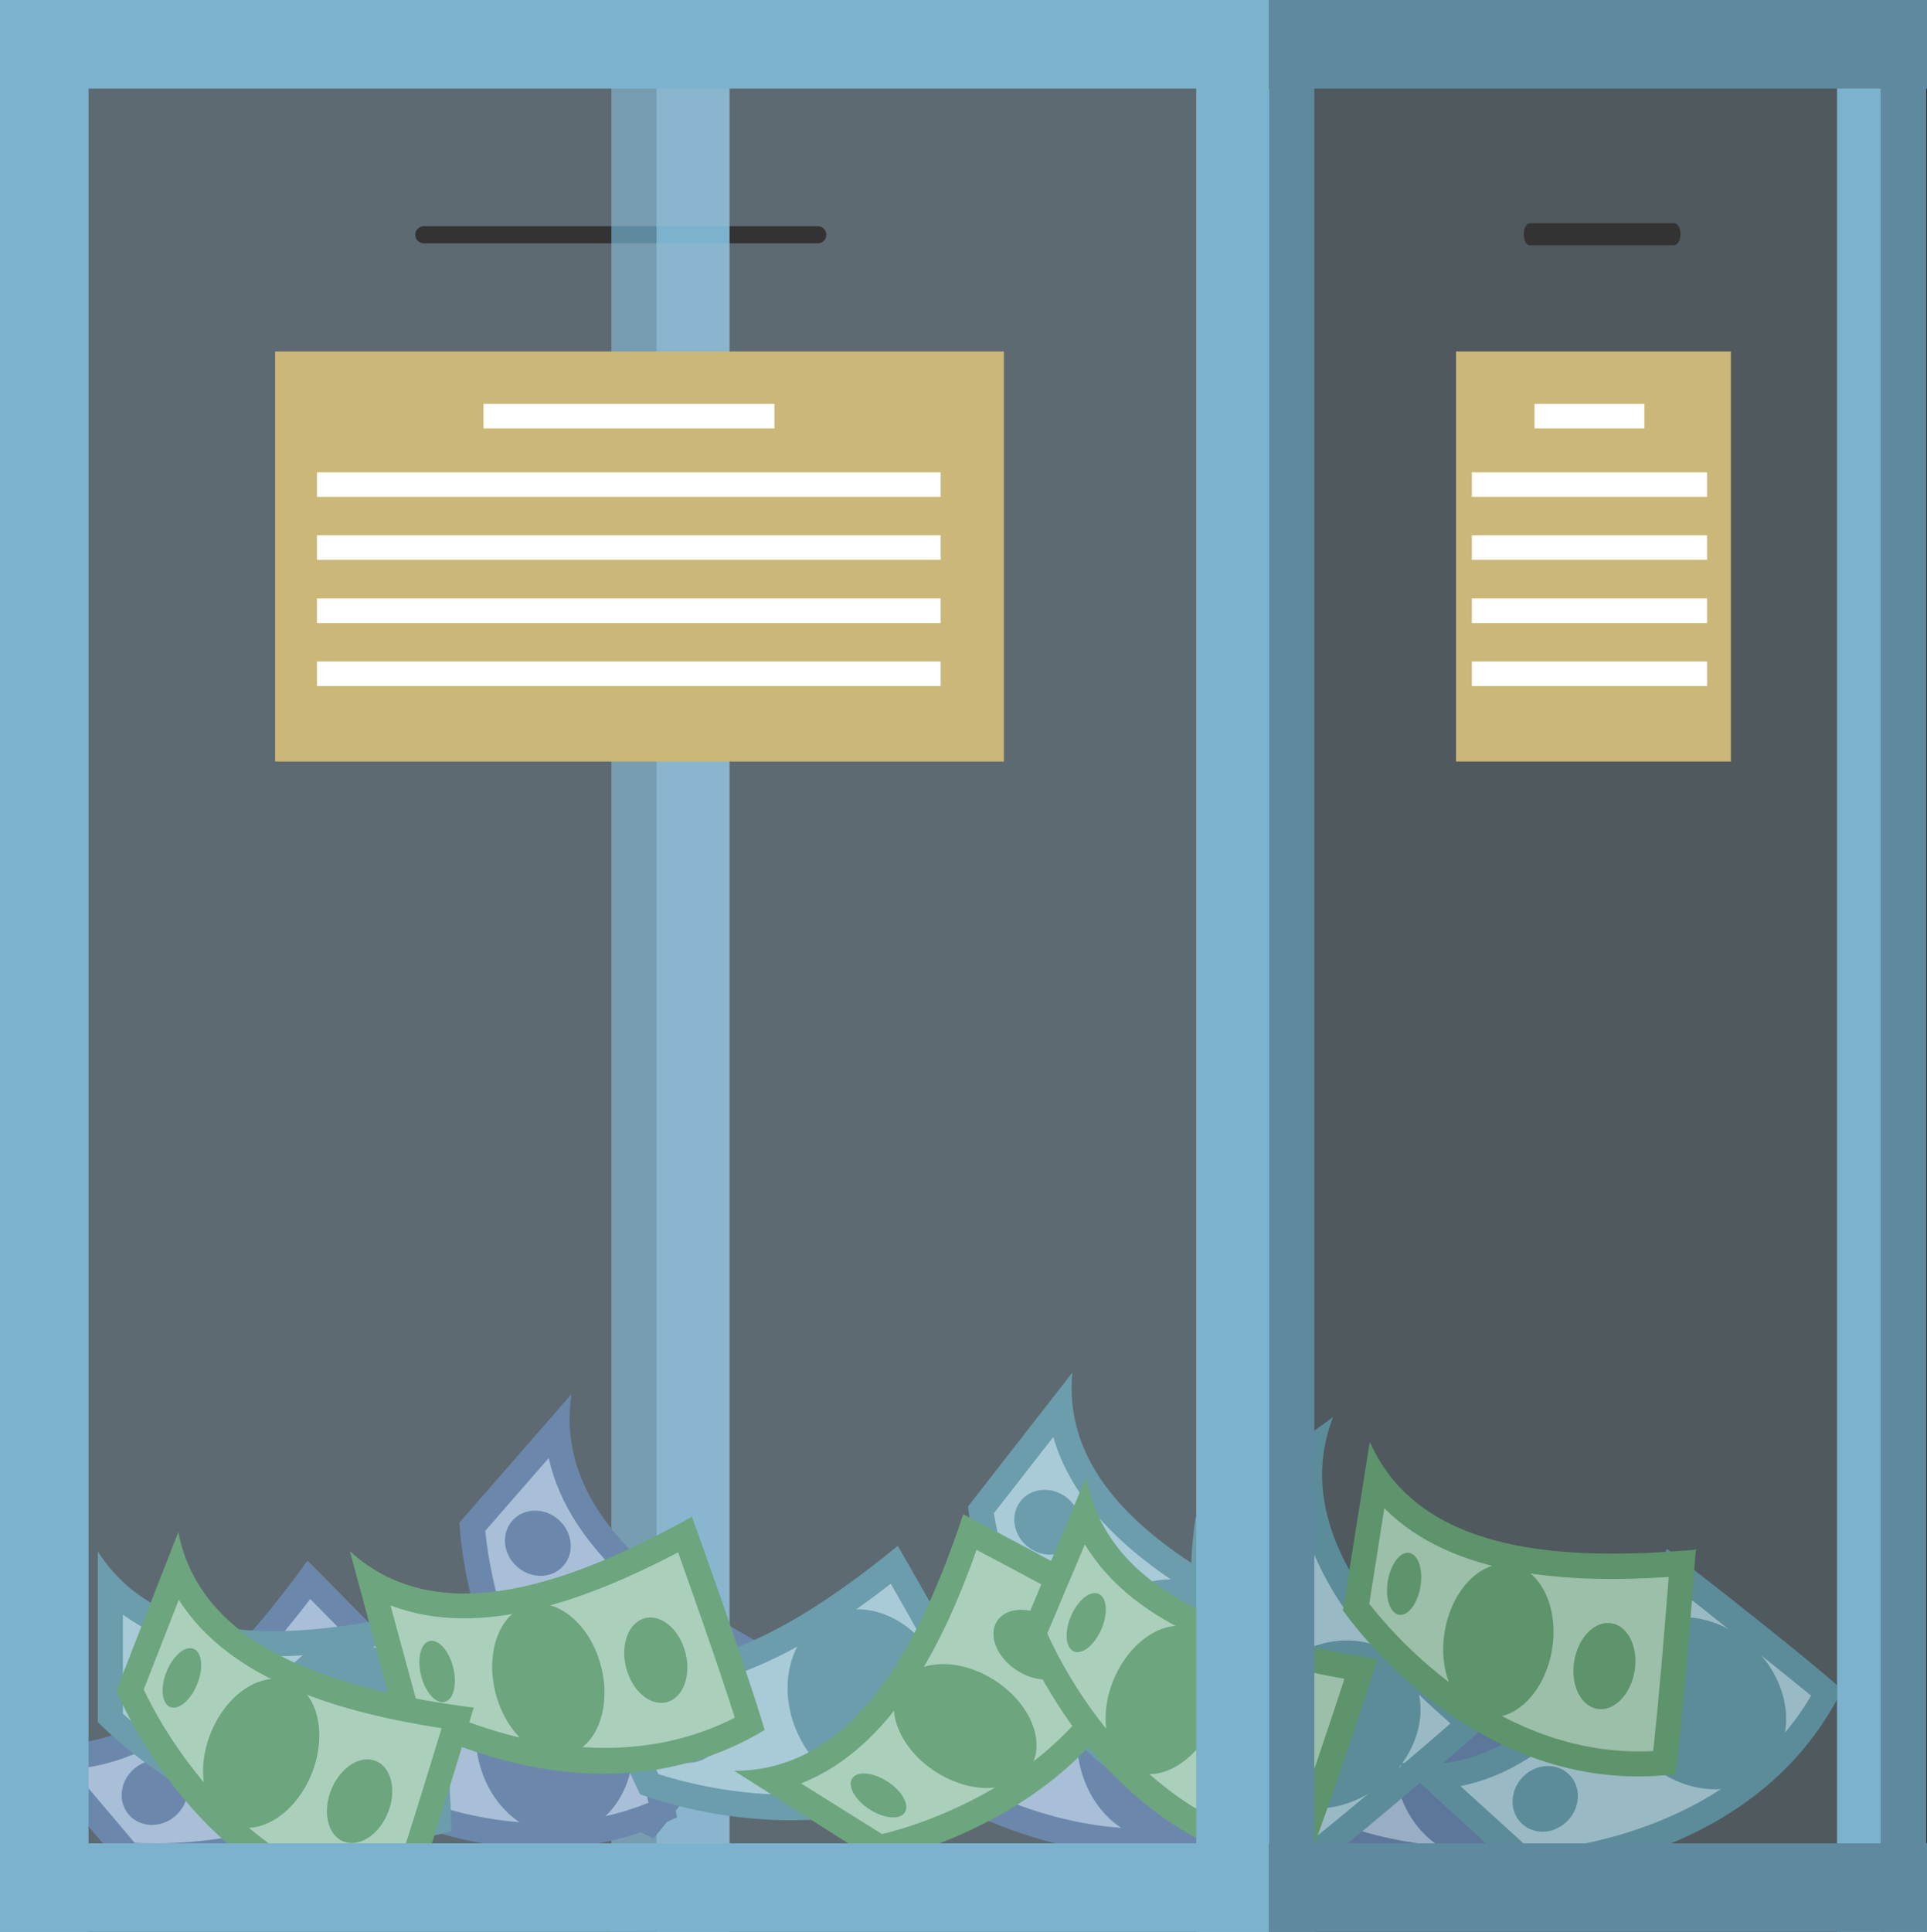 <svg xmlns="http://www.w3.org/2000/svg" viewBox="0 0 76.84 77.02"><rect x="0" y="0" width="76.84" height="77.02" fill="#333333" stroke="none"/><title>Depositphotos_89582858_12</title><g data-name="Layer 2"><path fill="#7cb2ce" d="M73.26 2.67h3.53v74.35h-3.53z"/><path fill="#7cb2ce" d="M25.56 2.67h3.53v74.35h-3.53z"/><path fill="#5f899e" d="M24.38 2.67h1.8v74.35h-1.8z"/><path fill="#5f899e" d="M74.99 2.67h1.8v74.35h-1.8z"/><path d="M31.51 66.15c-4.59-2.35-9.47-5.69-8.72-10.57l-4.47 5.12s.32 9.11 7.74 12.6c1.88-2.3 5.45-7.15 5.45-7.15z" fill="#4a6596"/><path d="M21.88 58.13c.85 3.8 4.7 6.49 8.13 8.36-1 1.35-2.87 3.86-4.22 5.54-5.33-3-6.28-9.38-6.44-11z" fill="#afc1dd"/><ellipse cx="25.39" cy="67.57" rx="3.76" ry="3.12" transform="rotate(-48.38 25.398 67.578)" fill="#4a6596"/><ellipse cx="21.45" cy="61.52" rx="1.25" ry="1.36" transform="rotate(-48.38 21.455 61.526)" fill="#4a6596"/><path d="M48.79 64c-4.7 2.12-10.35 3.85-13.7.22l1.22 6.69s7.32 5.38 14.69 1.76c-.63-2.88-2.21-8.67-2.21-8.67z" fill="#4a6596"/><path d="M36.52 66.48c3.5 1.7 8 .37 11.6-1.15.43 1.62 1.22 4.65 1.7 6.76-5.65 2.31-11.25-.93-12.62-1.82z" fill="#afc1dd"/><ellipse cx="46.09" cy="69.62" rx="3.12" ry="3.76" transform="rotate(-9.8 46.084 69.635)" fill="#4a6596"/><ellipse cx="38.9" cy="68.94" rx="1.36" ry="1.25" transform="rotate(-9.8 38.915 68.961)" fill="#4a6596"/><path d="M24.82 63.73c-4.7 2.12-10.35 3.85-13.7.22l1.22 6.69s7.31 5.43 14.66 1.81c-.6-2.89-2.18-8.72-2.18-8.72z" fill="#4a6596"/><path d="M12.55 66.26c3.5 1.7 8 .37 11.61-1.15.43 1.62 1.22 4.65 1.7 6.76-5.66 2.3-11.26-.93-12.62-1.87z" fill="#afc1dd"/><ellipse cx="22.11" cy="69.4" rx="3.12" ry="3.76" transform="rotate(-9.8 22.133 69.403)" fill="#4a6596"/><ellipse cx="14.92" cy="68.71" rx="1.36" ry="1.25" transform="rotate(-9.8 14.906 68.724)" fill="#4a6596"/><path d="M61.45 64.65c-4.7 2.12-10.35 3.85-13.7.22L49 71.56s7.29 5.44 14.64 1.81c-.64-2.88-2.19-8.72-2.19-8.72z" fill="#4a6596"/><path d="M49.18 67.18c3.5 1.7 8 .37 11.6-1.15.43 1.62 1.22 4.65 1.7 6.76-5.64 2.31-11.24-.93-12.61-1.79z" fill="#afc1dd"/><ellipse cx="58.74" cy="70.32" rx="3.12" ry="3.76" transform="rotate(-9.8 58.77 70.37)" fill="#4a6596"/><ellipse cx="51.55" cy="69.63" rx="1.36" ry="1.25" transform="rotate(-9.8 51.601 69.696)" fill="#4a6596"/><path d="M12.26 62.22c-3 4.18-7.05 8.5-11.77 7l4.39 5.19s9.06 1.05 13.62-5.75c-1.96-2.17-6.24-6.44-6.24-6.44z" fill="#4a6596"/><path d="M2.88 70.53c3.88-.27 7.12-3.67 9.49-6.78 1.18 1.19 3.38 3.42 4.85 5C13.47 73.57 7 73.56 5.37 73.47z" fill="#afc1dd"/><ellipse cx="12.74" cy="68.48" rx="3.12" ry="3.76" transform="rotate(-39.6 12.85 68.415)" fill="#4a6596"/><ellipse cx="6.17" cy="71.47" rx="1.36" ry="1.25" transform="rotate(-39.73 6.156 71.47)" fill="#4a6596"/><path d="M17.42 64.08c-5 1.24-10.87 1.92-13.52-2.23v6.8S10.14 75.29 18 73c-.06-2.9-.58-8.92-.58-8.92z" fill="#4a8896"/><path d="M4.9 64.37c3.14 2.3 7.81 1.8 11.62.95.13 1.67.37 4.79.47 7-6 1.26-10.9-2.93-12.09-4z" fill="#afd6dd"/><ellipse cx="13.75" cy="69.17" rx="3.76" ry="3.12" transform="rotate(-89.51 13.744 69.169)" fill="#4a8896"/><ellipse cx="6.8" cy="67.21" rx="1.25" ry="1.36" transform="rotate(-89.51 6.79 67.205)" fill="#4a8896"/><path d="M52.09 64.72c-4.72-2.08-9.79-5.12-9.33-10l-4.16 5.34s.87 9.08 8.47 12.12c1.74-2.38 5.02-7.46 5.02-7.46z" fill="#4a8896"/><path d="M42 57.29c1.07 3.74 5.08 6.2 8.61 7.86-.92 1.4-2.64 4-3.89 5.78-5.49-2.66-6.83-9-7.09-10.6z" fill="#afd6dd"/><ellipse cx="46.07" cy="66.5" rx="3.76" ry="3.12" transform="rotate(-51.79 46.063 66.498)" fill="#4a8896"/><ellipse cx="41.77" cy="60.69" rx="1.25" ry="1.36" transform="rotate(-51.79 41.766 60.696)" fill="#4a8896"/><path d="M59.37 68.71c-4-3.3-8-7.62-6.21-12.22l-5.48 4s-1.67 9 4.81 14c2.33-1.81 6.88-5.78 6.88-5.78z" fill="#4a8896"/><path d="M51.72 58.78c0 3.89 3.17 7.36 6.12 9.93-1.27 1.1-3.64 3.14-5.33 4.49-4.51-4.06-4.09-10.52-3.89-12.13z" fill="#afd6dd"/><ellipse cx="53.09" cy="68.76" rx="3.76" ry="3.12" transform="rotate(-35.8 53.08 68.755)" fill="#4a8896"/><ellipse cx="50.56" cy="61.99" rx="1.25" ry="1.36" transform="rotate(-35.8 50.548 61.988)" fill="#4a8896"/><path d="M35.8 61.63c-4 3.26-9 6.39-13.18 3.75l2.9 6.15s8.48 3.36 14.64-2c-1.33-2.67-4.36-7.9-4.36-7.9z" fill="#4a8896"/><path d="M24.6 67.24c3.82.74 7.83-1.7 10.92-4.1.83 1.45 2.38 4.18 3.39 6.09-4.86 3.69-11.11 2-12.66 1.5z" fill="#afd6dd"/><ellipse cx="34.65" cy="67.81" rx="3.12" ry="3.76" transform="rotate(-24.75 34.659 67.82)" fill="#4a8896"/><ellipse cx="27.52" cy="69" rx="1.36" ry="1.25" transform="rotate(-24.75 27.543 69.006)" fill="#4a8896"/><path d="M66.47 61.75c-2.47 4.54-5.9 9.35-10.77 8.49l5 4.58s9.12-.13 12.76-7.46c-2.2-1.93-6.99-5.61-6.99-5.61z" fill="#4a8896"/><path d="M58.24 71.21c3.82-.77 6.59-4.56 8.53-7.95 1.32 1 3.79 3 5.45 4.34-3.09 5.26-9.51 6.08-11.13 6.2z" fill="#afd6dd"/><ellipse cx="67.75" cy="67.9" rx="3.12" ry="3.76" transform="rotate(-47.14 67.753 67.907)" fill="#4a8896"/><ellipse cx="61.62" cy="71.72" rx="1.36" ry="1.25" transform="rotate(-47.14 61.614 71.722)" fill="#4a8896"/><path d="M38.41 60.37c-1.63 4.89-4.19 10.22-9.13 10.23L35 74.24s9-1.7 11.28-9.56c-2.51-1.51-7.87-4.31-7.87-4.31z" fill="#4c964a"/><path d="M31.94 71.1c3.63-1.42 5.7-5.63 7-9.31 1.48.78 4.25 2.25 6.12 3.33-2.14 5.72-8.31 7.63-9.89 8z" fill="#b2ddaf"/><ellipse cx="38.58" cy="69.04" rx="2.17" ry="3.08" transform="rotate(-57.3 38.327 69.012)" fill="#4c964a"/><ellipse cx="41.21" cy="65.56" rx="1.22" ry="1.73" transform="rotate(-57.1 41.219 65.565)" fill="#4c964a"/><ellipse cx="35.03" cy="71.58" rx=".66" ry="1.25" transform="rotate(-57.12 35.031 71.58)" fill="#4c964a"/><path d="M27.59 60.47c-4.51 2.5-10 4.7-13.64 1.37l1.77 6.56s7.75 4.8 14.77.57c-.84-2.82-2.9-8.5-2.9-8.5z" fill="#4c964a"/><path d="M15.57 64c3.63 1.41 8-.3 11.47-2.11.56 1.58 1.61 4.53 2.26 6.59-5.44 2.77-11.29 0-12.72-.76z" fill="#b2ddaf"/><ellipse cx="21.86" cy="66.97" rx="2.17" ry="3.08" transform="rotate(-14.6 21.852 66.948)" fill="#4c964a"/><ellipse cx="26.15" cy="66.19" rx="1.22" ry="1.73" transform="rotate(-14.59 26.144 66.19)" fill="#4c964a"/><ellipse cx="17.53" cy="66.45" rx=".66" ry="1.25" transform="rotate(-14 18.246 66.95)" fill="#4c964a"/><path d="M18.89 68.08c-5.11-.67-10.83-2.16-11.78-7L4.64 67.4S8 75.86 16.17 76.64c1-2.77 2.72-8.56 2.72-8.56z" fill="#4c964a"/><path d="M7.13 63.78c2.08 3.29 6.61 4.52 10.48 5.12-.49 1.6-1.4 4.6-2.1 6.64-6-1-9.08-6.7-9.78-8.18z" fill="#b2ddaf"/><ellipse cx="10.42" cy="69.9" rx="3.08" ry="2.17" transform="rotate(-68.11 10.419 69.904)" fill="#4c964a"/><ellipse cx="14.34" cy="71.82" rx="1.73" ry="1.22" transform="rotate(-68.11 14.332 71.816)" fill="#4c964a"/><ellipse cx="7.25" cy="66.9" rx="1.25" ry=".66" transform="rotate(-68.12 7.247 66.895)" fill="#4c964a"/><path d="M54.93 66.14c-5.09-.79-10.78-2.41-11.61-7.28l-2.62 6.27s3.17 8.54 11.3 9.51c1.07-2.75 2.93-8.5 2.93-8.5z" fill="#4c964a"/><path d="M43.26 61.57c2 3.34 6.51 4.68 10.35 5.36-.52 1.59-1.51 4.57-2.26 6.59-6-1.15-8.92-6.91-9.59-8.4z" fill="#b2ddaf"/><ellipse cx="46.41" cy="67.77" rx="3.08" ry="2.17" transform="rotate(-66.77 46.417 67.763)" fill="#4c964a"/><ellipse cx="50.28" cy="69.78" rx="1.73" ry="1.22" transform="rotate(-66.77 50.282 69.776)" fill="#4c964a"/><ellipse cx="43.31" cy="64.69" rx="1.25" ry=".66" transform="rotate(-66.79 43.311 64.688)" fill="#4c964a"/><path d="M67.62 61.78c-5.13.45-11 .23-13-4.3l-1.07 6.72s5.13 7.54 13.26 6.53c.38-2.92.81-8.95.81-8.95z" fill="#4c964a"/><path d="M55.2 60.13c2.74 2.76 7.44 3 11.34 2.74-.13 1.67-.38 4.79-.62 6.94-6.09.32-10.32-4.58-11.32-5.87z" fill="#b2ddaf"/><ellipse cx="59.74" cy="65.4" rx="3.08" ry="2.17" transform="rotate(-80.59 59.748 65.399)" fill="#4c964a"/><ellipse cx="63.98" cy="66.43" rx="1.73" ry="1.22" transform="rotate(-80.59 63.974 66.428)" fill="#4c964a"/><ellipse cx="55.99" cy="63.15" rx="1.25" ry=".66" transform="rotate(-80.61 55.986 63.147)" fill="#4c964a"/><path d="M.48 1.64V76h50.16V1.64zM32.61 9.7H16.9a.34.34 0 0 1 0-.68h15.71a.34.34 0 0 1 0 .68z" fill="#9dbcce" opacity=".4"/><path fill="#7cb2ce" d="M0 2.67h3.53v74.35H0z"/><path fill="#7cb2ce" d="M0 0h50.98v3.53H0z"/><path fill="#7cb2ce" d="M47.7 2.67h3.29v74.35H47.7z"/><path fill="#7cb2ce" d="M0 73.49h50.64v3.53H0z"/><path d="M50.9 2.33v74.35h25.64V2.33zm15.85 7.45H61c-.13 0-.24-.2-.24-.44s.11-.44.24-.44h5.77c.13 0 .24.2.24.44s-.12.44-.26.44z" fill="#78919e" opacity=".4"/><path fill="#cbb778" d="M10.97 14.01h29.06v16.35H10.97z"/><path fill="#fff" d="M19.28 16.1h11.6v.98h-11.6z"/><path fill="#fff" d="M12.64 18.83h24.87v.98H12.64z"/><path fill="#fff" d="M12.64 21.34h24.87v.98H12.64z"/><path fill="#fff" d="M12.64 23.86h24.87v.98H12.64z"/><path fill="#fff" d="M12.64 26.37h24.87v.98H12.64z"/><path fill="#7cb2ce" d="M73.26 2.67h3.53v74.35h-3.53z"/><path fill="#5f899e" d="M74.99 2.67h1.8v74.35h-1.8z"/><path fill="#5f899e" d="M50.59 73.49h26.25v3.53H50.59z"/><path fill="#5f899e" d="M50.61 2.67h1.8v74.35h-1.8z"/><path fill="#cbb778" d="M58.06 14.01h10.96v16.35H58.06z"/><path fill="#fff" d="M61.19 16.1h4.38v.98h-4.38z"/><path fill="#fff" d="M58.69 18.83h9.38v.98h-9.38z"/><path fill="#fff" d="M58.69 21.34h9.38v.98h-9.38z"/><path fill="#fff" d="M58.69 23.86h9.38v.98h-9.38z"/><path fill="#fff" d="M58.69 26.37h9.38v.98h-9.38z"/><path fill="#5f899e" d="M50.59 0h26.25v3.53H50.59z"/></g></svg>